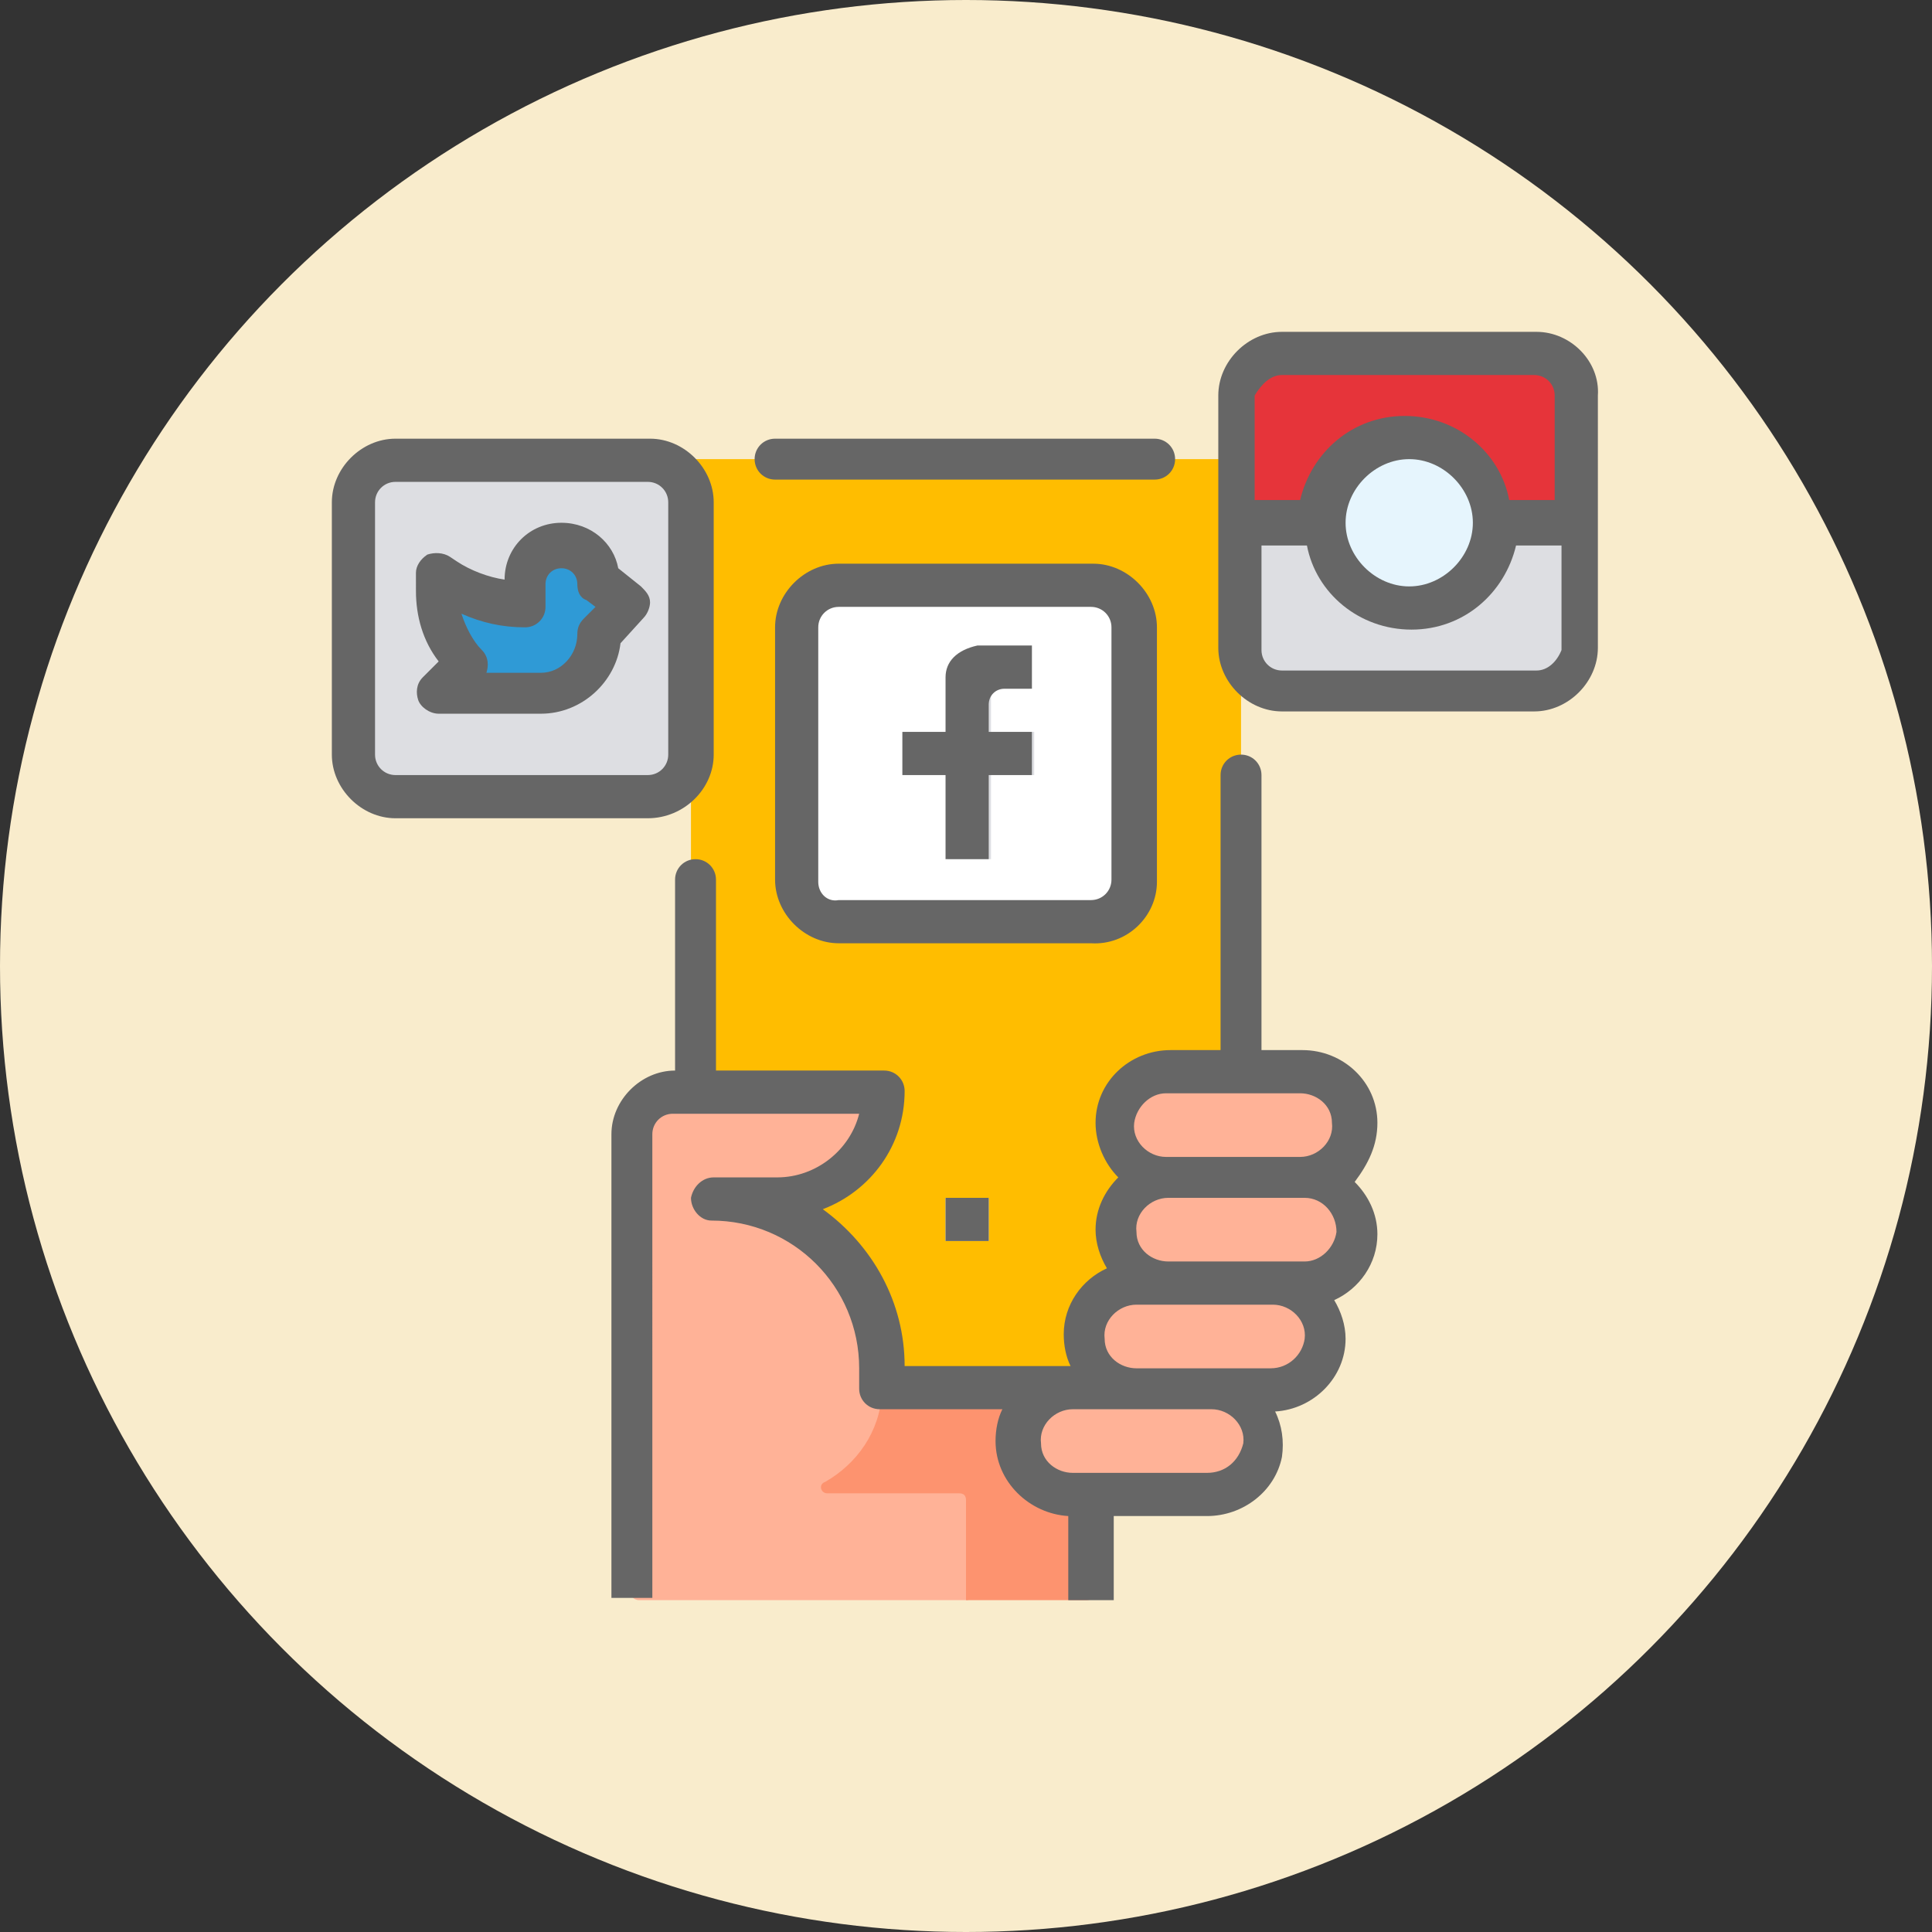 <?xml version="1.0" encoding="utf-8"?>
<!-- Generator: Adobe Illustrator 21.1.0, SVG Export Plug-In . SVG Version: 6.00 Build 0)  -->
<svg version="1.1" id="圖層_1" xmlns="http://www.w3.org/2000/svg" xmlns:xlink="http://www.w3.org/1999/xlink" x="0px" y="0px"
	 viewBox="0 0 85 85" style="enable-background:new 0 0 85 85;" xml:space="preserve">
<rect x="0" y="0" width="85" height="85" fill="#333333" stroke="none"/>
<style type="text/css">
	.st0{fill:#9E9384;}
	.st1{fill:#FFFFFF;}
	.st2{fill:#F9ECCC;}
	.st3{fill:#FFBD00;}
	.st4{fill:#DDDEE2;}
	.st5{fill:#2F9AD6;}
	.st6{fill:#E6343A;}
	.st7{fill:#E6F5FD;}
	.st8{fill:#FFB297;}
	.st9{fill:#FD936F;}
	.st10{fill:#666666;}
	.st11{fill:#DF6919;}
	.st12{fill:#FFCAB2;}
	.st13{fill:#E79776;}
	.st14{fill:#F8A64D;}
	.st15{fill:#FB74AE;}
	.st16{fill:#95EEFF;}
	.st17{fill:#4CBED3;}
	.st18{fill:#E5E5E5;}
	.st19{fill:#44C768;}
	.st20{fill:#7EE4F1;}
	.st21{fill:#4CE066;}
	.st22{fill:#A7EDFB;}
	.st23{fill:#FFDA56;}
	.st24{fill:#FFBA24;}
	.st25{fill:#FF4A4A;}
	.st26{fill:#E6343F;}
</style>
<g>
	<circle class="st2" cx="42.5" cy="42.5" r="42.5"/>
	<g>
		<rect x="30.4" y="20.2" class="st3" width="24.2" height="40.9"/>
		<path class="st4" d="M28.6,35.1H17.4c-1,0-1.9-0.8-1.9-1.9V22.1c0-1,0.8-1.9,1.9-1.9h11.1c1,0,1.9,0.8,1.9,1.9v11.1
			C30.4,34.2,29.6,35.1,28.6,35.1z"/>
		<path class="st1" d="M48.1,40.6H36.9c-1,0-1.9-0.8-1.9-1.9V27.6c0-1,0.8-1.9,1.9-1.9h11.1c1,0,1.9,0.8,1.9,1.9v11.1
			C49.9,39.8,49.1,40.6,48.1,40.6z"/>
		<path class="st5" d="M19.3,25.2l0.3,0.2c1,0.7,2.3,1.1,3.5,1.1l0,0v-1c0-0.9,0.7-1.6,1.6-1.6l0,0c0.9,0,1.6,0.7,1.6,1.6l1.3,1
			l-1.3,1.3l0,0c0,1.4-1.2,2.6-2.6,2.6h-4.5l1.3-1.3l0,0c-0.8-0.8-1.3-2-1.3-3.1V25.2z"/>
		<g>
			<path class="st4" d="M45.3,30.4v-1.9l-2.4,0.1c0.2,0.7-1,0.4-1,0.9l-0.2,2.7h-1.9v1.9h1.9v3.7h1.9v-3.7h1.9v-1.9h-1.9v-1.9H45.3z
				"/>
			<path class="st4" d="M62,26.7c-2.1,0-3.7-1.7-3.7-3.7h-3.7v5.6c0,1,0.8,1.9,1.9,1.9h11.1c1,0,1.9-0.8,1.9-1.9V23h-3.7
				C65.7,25,64.1,26.7,62,26.7z"/>
		</g>
		<path class="st6" d="M67.6,15.6H56.4c-1,0-1.9,0.8-1.9,1.9V23h3.7c0-2.1,1.7-3.7,3.7-3.7s3.7,1.7,3.7,3.7h3.7v-5.6
			C69.4,16.4,68.6,15.6,67.6,15.6z"/>
		<g>
			<circle class="st7" cx="62" cy="23" r="3.7"/>
			<rect x="41.6" y="52.7" class="st7" width="1.9" height="1.9"/>
		</g>
		<path class="st8" d="M38.8,61.1v-0.9c0-4.1-3.3-7.4-7.4-7.4h2.8c2.4,0,4.4-1.9,4.6-4.3c0-0.2-0.2-0.4-0.4-0.4l-8.5,0
			c-1.2,0-2.2,1-2.2,2.2V70c0,0.2,0.2,0.4,0.4,0.4h14.5v-4.6L38.8,61.1z"/>
		<path class="st9" d="M38.8,61.3c-0.1,1.7-1.1,3.1-2.5,3.9c-0.3,0.1-0.2,0.5,0.1,0.5h5.8c0.2,0,0.3,0.1,0.3,0.3v4.4h5.3
			c0.2,0,0.3-0.1,0.3-0.3V66c0-0.2,0.1-0.3,0.3-0.3h1.3c0.2,0,0.3-0.1,0.3-0.3v-4.1c0-0.2-0.1-0.3-0.3-0.3H39
			C38.9,61.1,38.8,61.2,38.8,61.3z"/>
		<g>
			<path class="st8" d="M57.4,51.8h-6c-1.3,0-2.3-1-2.3-2.3l0,0c0-1.3,1-2.3,2.3-2.3h6c1.3,0,2.3,1,2.3,2.3l0,0
				C59.7,50.8,58.6,51.8,57.4,51.8z"/>
			<path class="st8" d="M57.4,56.4h-6c-1.3,0-2.3-1-2.3-2.3l0,0c0-1.3,1-2.3,2.3-2.3h6c1.3,0,2.3,1,2.3,2.3l0,0
				C59.7,55.4,58.6,56.4,57.4,56.4z"/>
			<path class="st8" d="M56,61.1h-6c-1.3,0-2.3-1-2.3-2.3l0,0c0-1.3,1-2.3,2.3-2.3h6c1.3,0,2.3,1,2.3,2.3l0,0
				C58.3,60,57.3,61.1,56,61.1z"/>
			<path class="st8" d="M53.2,65.7h-6c-1.3,0-2.3-1-2.3-2.3l0,0c0-1.3,1-2.3,2.3-2.3h6c1.3,0,2.3,1,2.3,2.3l0,0
				C55.5,64.7,54.5,65.7,53.2,65.7z"/>
		</g>
		<path class="st10" d="M34.1,19.3h16.7c0.5,0,0.9,0.4,0.9,0.9v0c0,0.5-0.4,0.9-0.9,0.9H34.1c-0.5,0-0.9-0.4-0.9-0.9v0
			C33.2,19.7,33.6,19.3,34.1,19.3z"/>
		<path class="st10" d="M60.6,49.4c0-1.8-1.5-3.2-3.3-3.2l-1.8,0c0,0,0,0,0,0V34.1c0-0.5-0.4-0.9-0.9-0.9h0c-0.5,0-0.9,0.4-0.9,0.9
			v12.1c0,0,0,0,0,0l-2.2,0c-1.8,0-3.3,1.4-3.3,3.2c0,0.9,0.4,1.8,1,2.4c0,0,0,0,0,0c-0.6,0.6-1,1.4-1,2.3c0,0.6,0.2,1.2,0.5,1.7
			c0,0,0,0,0,0c-1.1,0.5-1.9,1.6-1.9,2.9c0,0.5,0.1,1,0.3,1.4c0,0,0,0,0,0h-7.3c0,0,0,0,0,0c0-2.8-1.4-5.3-3.6-6.9c0,0,0,0,0,0
			c2.1-0.8,3.6-2.8,3.6-5.2c0-0.5-0.4-0.9-0.9-0.9l-7.4,0c0,0,0,0,0,0v-8.4c0-0.5-0.4-0.9-0.9-0.9h0c-0.5,0-0.9,0.4-0.9,0.9v8.4
			c0,0,0,0,0,0c-1.5,0-2.8,1.3-2.8,2.8v20.4c0,0,0,0,0,0h1.8c0,0,0,0,0,0V49.9c0-0.5,0.4-0.9,0.9-0.9h8.2c0,0,0,0,0,0
			c-0.4,1.6-1.9,2.8-3.6,2.8h-2.8c-0.5,0-0.9,0.4-1,0.9c0,0.5,0.4,1,0.9,1c3.6,0,6.5,2.9,6.5,6.5v0.9c0,0.5,0.4,0.9,0.9,0.9h5.4
			c0,0,0,0,0,0c-0.2,0.4-0.3,0.9-0.3,1.4c0,1.8,1.5,3.2,3.2,3.3c0,0,0,0,0,0v3.7c0,0,0,0,0,0H49c0,0,0,0,0,0v-3.7c0,0,0,0,0,0h3.7
			h0.4c1.6,0,3-1.1,3.3-2.6c0.1-0.7,0-1.4-0.3-2c0,0,0,0,0,0c1.7-0.1,3.1-1.5,3.1-3.2c0-0.6-0.2-1.2-0.5-1.7c0,0,0,0,0,0
			c1.1-0.5,1.9-1.6,1.9-2.9c0-0.9-0.4-1.7-1-2.3c0,0,0,0,0,0C60.2,51.2,60.6,50.4,60.6,49.4z M53.1,64.8h-0.4h-4.6h-0.9
			c-0.7,0-1.4-0.5-1.4-1.3c-0.1-0.8,0.6-1.5,1.4-1.5h2.8h3.3c0.8,0,1.5,0.7,1.4,1.5C54.5,64.3,53.9,64.8,53.1,64.8z M55.9,60.2h-2.7
			H50c-0.7,0-1.4-0.5-1.4-1.3c-0.1-0.8,0.6-1.5,1.4-1.5h1.4H56c0.8,0,1.5,0.7,1.4,1.5C57.3,59.6,56.7,60.2,55.9,60.2z M58.8,54.2
			c-0.1,0.7-0.7,1.3-1.4,1.3H56h-4.6c-0.7,0-1.4-0.5-1.4-1.3c-0.1-0.8,0.6-1.5,1.4-1.5h6C58.2,52.7,58.8,53.4,58.8,54.2z M51.3,50.9
			c-0.8,0-1.5-0.7-1.4-1.5c0.1-0.7,0.7-1.3,1.4-1.3h5.9c0.7,0,1.4,0.5,1.4,1.3c0.1,0.8-0.6,1.5-1.4,1.5H51.3z"/>
		<path class="st10" d="M27.2,25C27,23.9,26,23,24.7,23c-1.4,0-2.5,1.1-2.5,2.5c-0.7-0.1-1.5-0.4-2.1-0.8l-0.3-0.2
			c-0.3-0.2-0.7-0.2-1-0.1c-0.3,0.2-0.5,0.5-0.5,0.8V26c0,1.1,0.3,2.2,1,3.1l-0.7,0.7c-0.3,0.3-0.3,0.7-0.2,1
			c0.1,0.3,0.5,0.6,0.9,0.6h4.5c1.8,0,3.3-1.4,3.5-3.1l1-1.1c0.2-0.2,0.3-0.5,0.3-0.7c0-0.3-0.2-0.5-0.4-0.7L27.2,25z M25.7,27.2
			c-0.2,0.2-0.3,0.4-0.3,0.7c0,0.9-0.7,1.7-1.6,1.7h-2.4c0.1-0.3,0.1-0.7-0.2-1c-0.4-0.4-0.7-1-0.9-1.6c0.9,0.4,1.8,0.6,2.8,0.6
			c0.5,0,0.9-0.4,0.9-0.9v-1c0-0.4,0.3-0.7,0.7-0.7c0.4,0,0.7,0.3,0.7,0.7c0,0.3,0.1,0.6,0.4,0.7l0.4,0.3L25.7,27.2z"/>
		<path class="st10" d="M41.6,29.8v2.4h-1.9v1.9h1.9v3.7h1.9v-3.7h1.9v-1.9h-1.9v-1.2c0-0.4,0.3-0.7,0.7-0.7h1.2v-1.9h-2.4
			C42.1,28.6,41.6,29.1,41.6,29.8z"/>
		<path class="st10" d="M50.9,38.8V27.6c0-1.5-1.3-2.8-2.8-2.8H36.9c-1.5,0-2.8,1.3-2.8,2.8v11.1c0,1.5,1.3,2.8,2.8,2.8h11.1
			C49.6,41.6,50.9,40.3,50.9,38.8z M36,38.8V27.6c0-0.5,0.4-0.9,0.9-0.9h11.1c0.5,0,0.9,0.4,0.9,0.9v11.1c0,0.5-0.4,0.9-0.9,0.9
			H36.9C36.4,39.7,36,39.3,36,38.8z"/>
		<path class="st10" d="M31.4,33.2V22.1c0-1.5-1.3-2.8-2.8-2.8H17.4c-1.5,0-2.8,1.3-2.8,2.8v11.1c0,1.5,1.3,2.8,2.8,2.8h11.1
			C30.1,36,31.4,34.7,31.4,33.2z M16.5,33.2V22.1c0-0.5,0.4-0.9,0.9-0.9h11.1c0.5,0,0.9,0.4,0.9,0.9v11.1c0,0.5-0.4,0.9-0.9,0.9
			H17.4C16.9,34.1,16.5,33.7,16.5,33.2z"/>
		<path class="st10" d="M67.6,14.6H56.4c-1.5,0-2.8,1.3-2.8,2.8v11.1c0,1.5,1.3,2.8,2.8,2.8h11.1c1.5,0,2.8-1.3,2.8-2.8V17.4
			C70.4,15.9,69.1,14.6,67.6,14.6z M56.4,16.5h11.1c0.5,0,0.9,0.4,0.9,0.9v4.6h-2c-0.4-2.1-2.3-3.7-4.6-3.7s-4.1,1.6-4.6,3.7h-2
			v-4.6C55.5,16.9,55.9,16.5,56.4,16.5z M64.8,23c0,1.5-1.3,2.8-2.8,2.8c-1.5,0-2.8-1.3-2.8-2.8c0-1.5,1.3-2.8,2.8-2.8
			C63.5,20.2,64.8,21.5,64.8,23z M67.6,29.5H56.4c-0.5,0-0.9-0.4-0.9-0.9v-4.6h2c0.4,2.1,2.3,3.7,4.6,3.7s4.1-1.6,4.6-3.7h2v4.6
			C68.5,29.1,68.1,29.5,67.6,29.5z"/>
		<rect x="41.6" y="52.7" class="st10" width="1.9" height="1.9"/>
	</g>
</g>
</svg>
